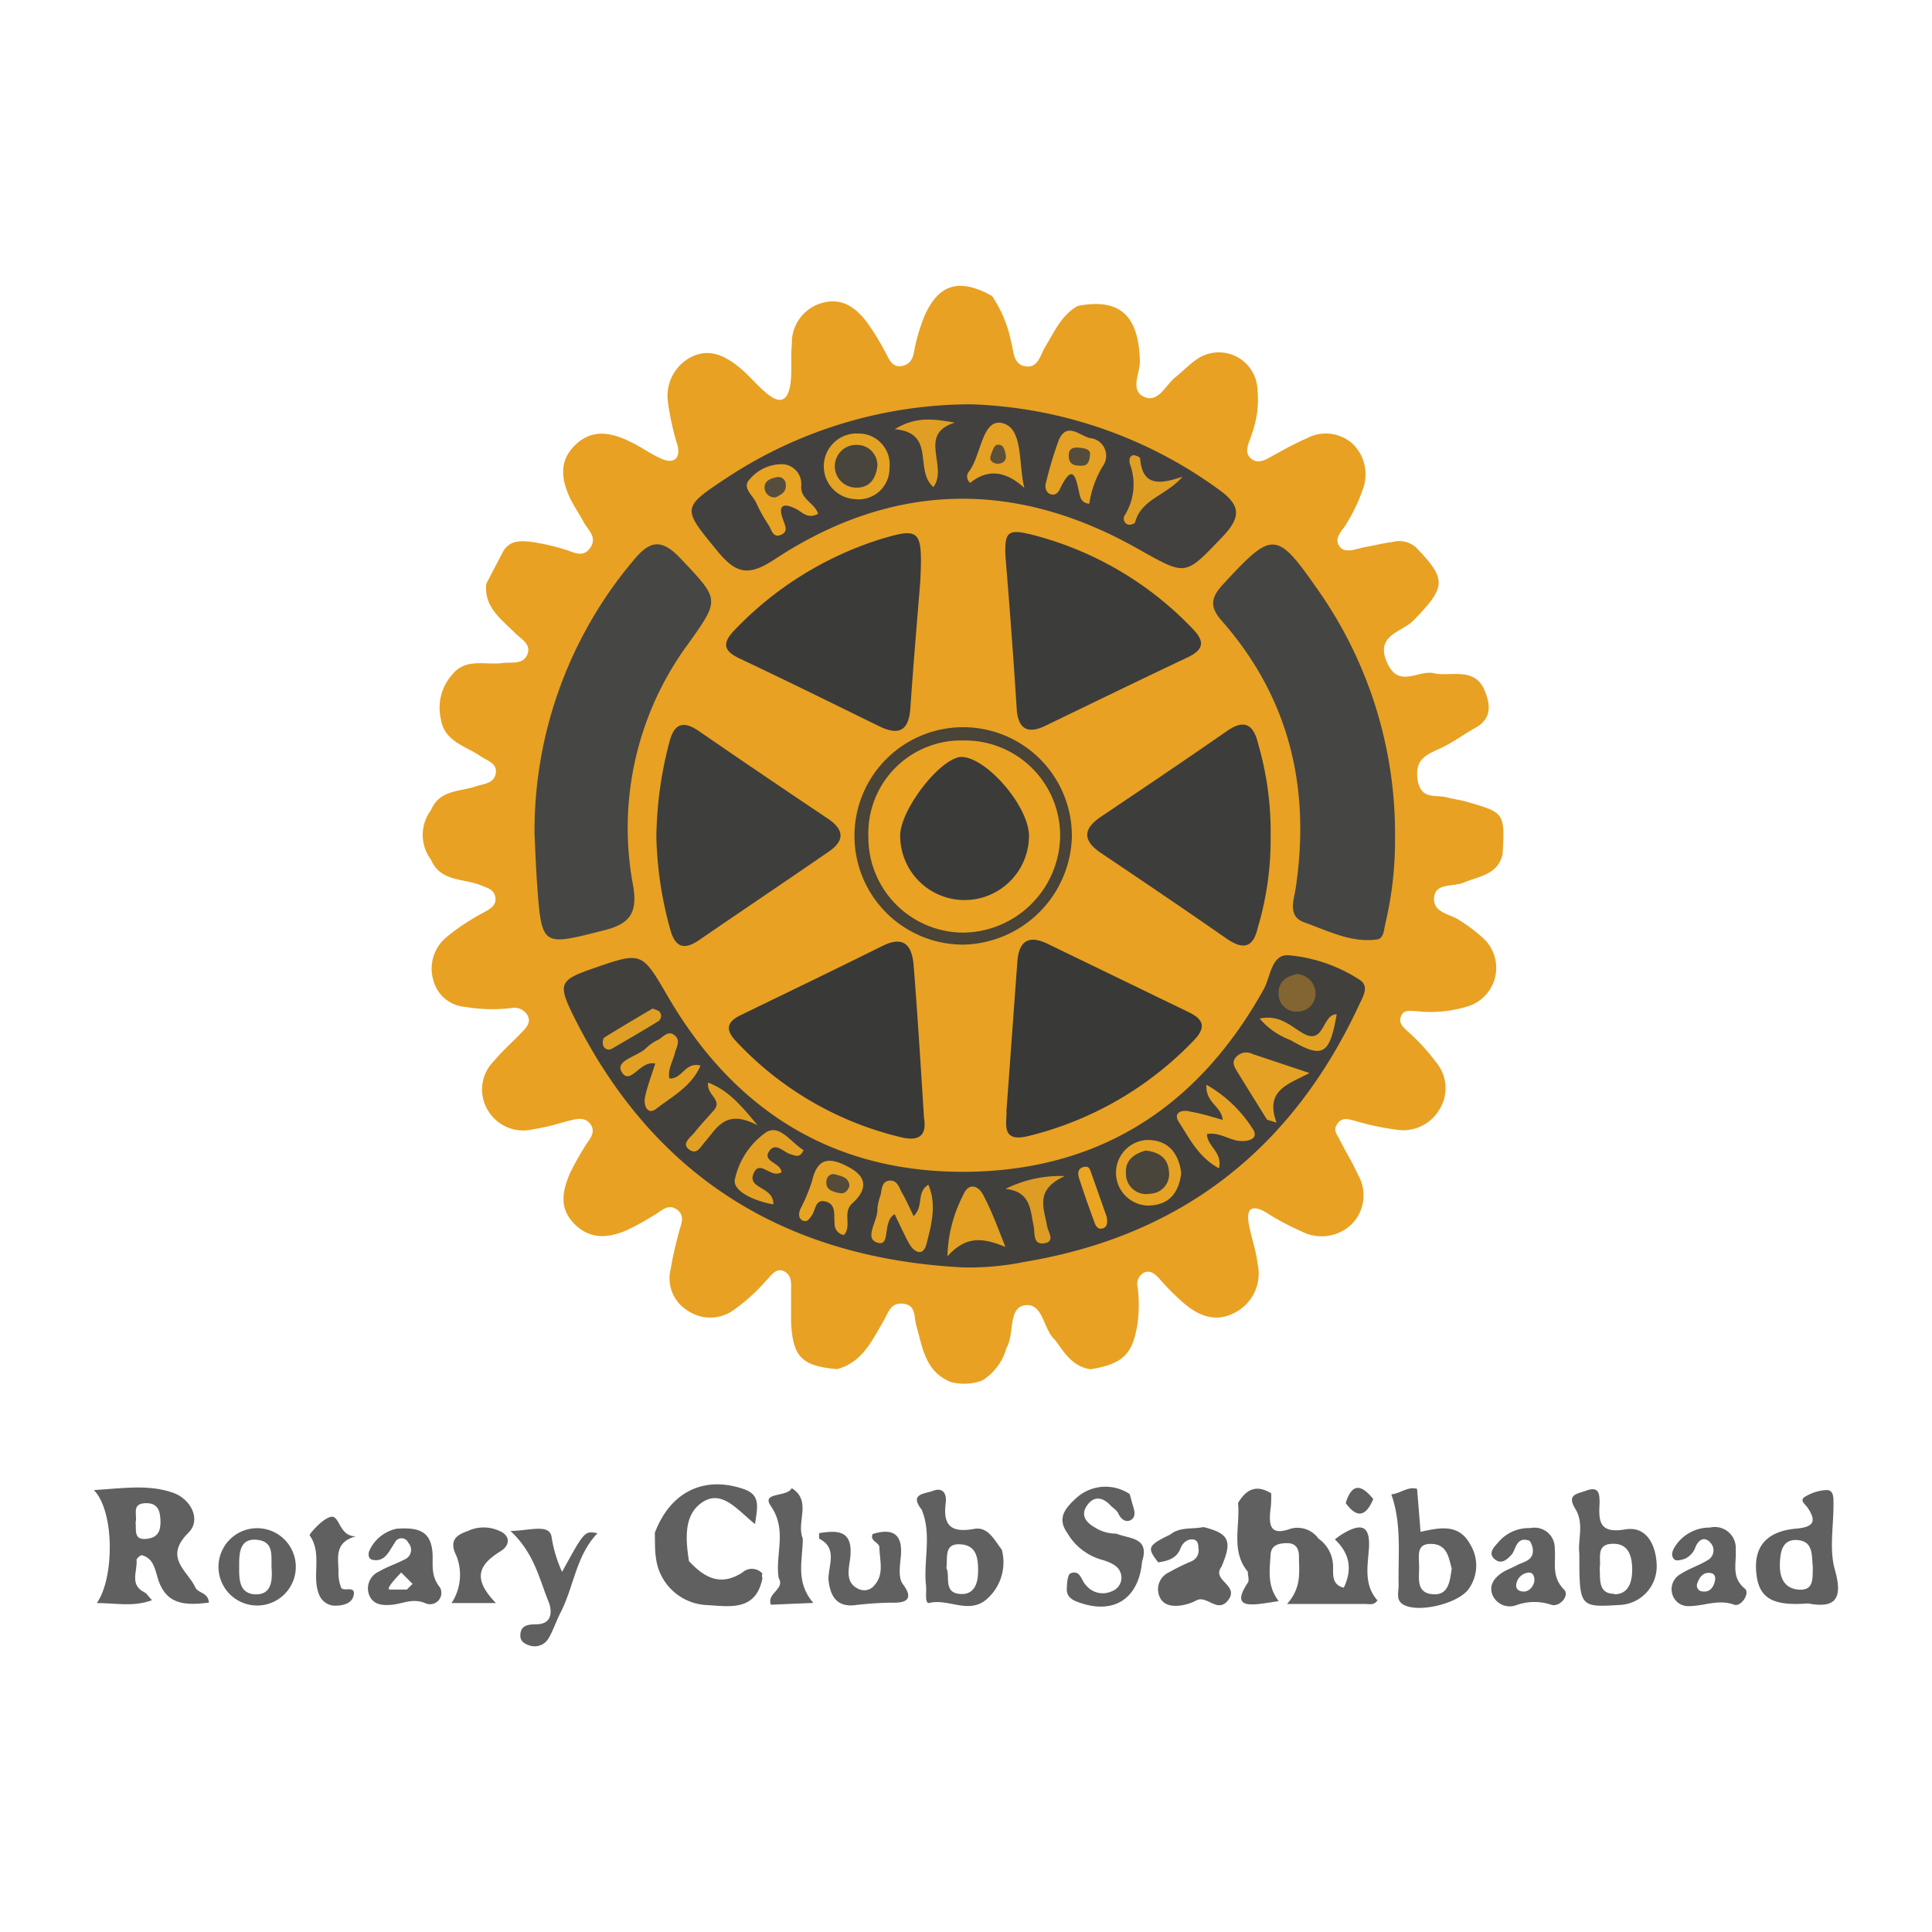 <svg id="Layer_1" data-name="Layer 1" xmlns="http://www.w3.org/2000/svg" viewBox="0 0 150 150"><defs><style>.cls-1{fill:none;}.cls-2{fill:#606060;}.cls-3{fill:#e8a122;}.cls-4{fill:#41403d;}.cls-5{fill:#454544;}.cls-6{fill:#42413f;}.cls-7{fill:#464645;}.cls-8{fill:#3c3c3a;}.cls-9{fill:#3e3e3d;}.cls-10{fill:#3d3d3c;}.cls-11{fill:#393937;}.cls-12{fill:#3b3b3a;}.cls-13{fill:#494338;}.cls-14{fill:#e4a023;}.cls-15{fill:#e3a023;}.cls-16{fill:#e7a223;}.cls-17{fill:#e5a123;}.cls-18{fill:#e6a223;}.cls-19{fill:#e5a223;}.cls-20{fill:#e2a023;}.cls-21{fill:#dd9c24;}.cls-22{fill:#e3a123;}.cls-23{fill:#826530;}.cls-24{fill:#df9e24;}.cls-25{fill:#eba523;}.cls-26{fill:#e8a323;}.cls-27{fill:#e5a323;}.cls-28{fill:#e09e24;}.cls-29{fill:#e9a222;}.cls-30{fill:#554b39;}.cls-31{fill:#4a453a;}.cls-32{fill:#544c3d;}.cls-33{fill:#564e3c;}.cls-34{fill:#48453d;}.cls-35{fill:#5c5138;}</style></defs><title>cl2</title><rect class="cls-1" width="150" height="150"/><path class="cls-2" d="M498.78,209c1.2-3.18,3.81-4.46,6.9-3.4,1.35.46,1.06,1.43.88,2.72-1.35-1.08-2.54-2.68-4.05-1.72s-1.34,2.9-1.08,4.59c1.18,1.28,2.45,2,4.16.88a1.09,1.09,0,0,1,1.55.1.37.37,0,0,0,0,.34c-.5,2.57-2.5,2.21-4.27,2.1a4.17,4.17,0,0,1-4-3.65C498.77,210.33,498.8,209.66,498.78,209Z" transform="translate(-447.94 -89.99)"/><path class="cls-2" d="M546.64,205.94c0,.44,0,.88-.07,1.31-.12,1.19,0,2,1.57,1.43a2,2,0,0,1,2.16.76,2.67,2.67,0,0,1,1.14,2.23c0,.64-.07,1.35.8,1.58a12.56,12.56,0,0,1,2.63,1c-.24.4-.63.27-1,.27-1.87,0-3.75,0-6,0,1.16-1.31.92-2.53.92-3.72,0-.6-.27-1-.91-1s-1.24.14-1.29.88c-.07,1.2-.29,2.44.63,3.62l-1.18.18c-1.34.18-2.41.18-1.22-1.61.13-.19,0-.56,0-.85-1.34-1.63-.58-3.55-.76-5.33C544.66,205.66,545.46,205.19,546.64,205.94Z" transform="translate(-447.94 -89.99)"/><path class="cls-2" d="M530.8,209c-.86-1.19-.06-2,.71-2.71a3.37,3.37,0,0,1,4.14-.3c.1.34.18.68.28,1s.2.77-.17,1-.77,0-1-.5c-.11-.25-.4-.41-.6-.62-.61-.65-1.29-.76-1.82,0s-.09,1.33.64,1.73a3,3,0,0,0,1.63.46c1,.42,2.62.26,2,2.17-.25,2.83-2.12,4.09-4.73,3.23-.69-.22-1.22-.48-1.1-1.31,0-.34.07-.89.26-1,.78-.32.84.54,1.21.91a1.67,1.67,0,0,0,2,.48,1.14,1.14,0,0,0,.76-1c0-.9-.71-1.18-1.41-1.42A4.5,4.5,0,0,1,530.8,209Z" transform="translate(-447.94 -89.99)"/><path class="cls-2" d="M538.8,209.13c.76-.61,1.72-.4,2.58-.58,2,.5,2.26,1.07,1.39,3.09-.78,1.05,1.38,1.41.55,2.55s-1.67-.4-2.5.06a3.71,3.71,0,0,1-1.22.39c-.67.08-1.38,0-1.65-.73a1.44,1.44,0,0,1,.74-1.84,16.68,16.68,0,0,1,1.75-.86.92.92,0,0,0,.54-1.06c0-.27-.05-.6-.43-.64s-.78.23-.95.68c-.3.8-1,1-1.74,1.1C537,210.17,537,210,538.8,209.13Z" transform="translate(-447.94 -89.99)"/><path class="cls-2" d="M487.57,208.85c1.44,0,3-.59,3.19.44a10.18,10.18,0,0,0,.82,2.74c1.75-3.19,1.75-3.19,2.75-3-1.67,1.73-1.83,4.15-2.87,6.16-.33.64-.55,1.35-.93,2a1.25,1.25,0,0,1-1.52.54c-.35-.11-.69-.34-.67-.76,0-.78.57-.86,1.22-.87,1.21,0,1.27-.92,1-1.68C489.8,212.58,489.44,210.6,487.57,208.85Z" transform="translate(-447.94 -89.99)"/><path class="cls-2" d="M511.54,209.45a3.17,3.17,0,0,1,0-.43c1.44-.22,2.62-.24,2.42,1.85-.08.82-.49,2,.67,2.5a1,1,0,0,0,1.2-.3c.78-.88.4-1.93.39-2.92,0-.43-.77-.49-.53-1.06,1.57-.48,2.35,0,2.19,1.74-.07.72-.21,1.66.15,2.14,1.19,1.57-.46,1.45-.94,1.45a26.92,26.92,0,0,0-2.83.2c-1.36.13-1.87-.71-2-2C512.25,211.52,513,210.19,511.54,209.45Z" transform="translate(-447.94 -89.99)"/><path class="cls-2" d="M509.41,205.53c1.6,1,.32,2.66.86,3.91,0,1.65-.61,3.37.82,5l-3.3.14c-.35-.91,1.15-1.2.6-2.09-.28-1.83.7-3.68-.6-5.57C507,205.8,509.05,206.26,509.41,205.53Z" transform="translate(-447.94 -89.99)"/><path class="cls-2" d="M486.44,214.45H483a4,4,0,0,0,.37-3.68c-.67-1.31.22-1.67.88-1.91A2.92,2.92,0,0,1,487,209c.6.44.41,1.06-.2,1.43C484.91,211.59,484.75,212.69,486.44,214.45Z" transform="translate(-447.94 -89.99)"/><path class="cls-2" d="M475.58,209.27c-1.7.45-1.37,1.67-1.36,2.72a3.14,3.14,0,0,0,.21,1.27c.17.35,1.23-.25.94.69-.15.5-.72.68-1.27.7a1.34,1.34,0,0,1-1.39-.87c-.59-1.44.28-3.15-.73-4.59-.05-.08,1.06-1.37,1.7-1.44S474.28,209.29,475.58,209.27Z" transform="translate(-447.94 -89.99)"/><path class="cls-2" d="M552.42,206.69c.49-1.62,1.25-1.43,2.14-.31C554,207.7,553.32,207.93,552.42,206.69Z" transform="translate(-447.94 -89.99)"/><path class="cls-2" d="M554.21,210.4c.18-2.07-.61-2.19-2.11-1.27a6.28,6.28,0,0,0-.52.38c1.44,1.36,1.32,2.84.33,4.39.92.64,2,.27,3,.37C553.86,213.12,554.1,211.7,554.21,210.4Z" transform="translate(-447.94 -89.99)"/><path class="cls-2" d="M463.12,213.26c-.61-1.33-2.5-2.31-.57-4.25,1.05-1,.23-2.64-1.19-3.13-1.9-.66-3.89-.34-6.13-.2,1.6,1.63,1.61,6.79.23,8.77,1.45,0,2.82.32,4.28-.22-.28-.3-.4-.52-.58-.61-1.2-.59-.53-1.65-.62-2.52,0-.11.31-.39.42-.36.85.22,1,1,1.2,1.68.61,2.21,2.17,2.22,4,2C464.11,213.61,463.32,213.69,463.12,213.26Zm-3.75-3.8c-1.08.15-.84-.67-.9-1.29.15-.52-.34-1.4.69-1.47s1.22.58,1.24,1.38S460.18,209.36,459.37,209.46Z" transform="translate(-447.94 -89.99)"/><path class="cls-2" d="M590.4,211.87c-.46-1.62-.08-3.48-.11-5.24,0-.42,0-1-.6-.95a3.57,3.57,0,0,0-1.63.53c-.43.28.05.57.24.86.71,1.07.41,1.48-.88,1.6-2.36.2-3.36,1.44-3.11,3.54.21,1.85,1.24,2.49,4,2.27C590.05,214.8,591.16,214.5,590.4,211.87Zm-2.8,1.54c-1.18-.09-1.5-1-1.47-2s.21-1.92,1.35-1.85c1.31.09,1.1,1.29,1.21,2.11C588.65,212.49,588.81,213.49,587.6,213.41Z" transform="translate(-447.94 -89.99)"/><path class="cls-2" d="M562.1,209.92c-.89-1.67-2.39-1.32-3.87-1-.09-1.17-.18-2.25-.27-3.34-.75-.2-1.34.39-2,.43.82,2.31.52,4.7.57,7.07,0,.49-.21,1.08.27,1.43,1.09.79,4.46,0,5.22-1.23A3.11,3.11,0,0,0,562.1,209.92Zm-2.86,3.85c-1.41-.07-1.1-1.29-1.12-2.19s-.21-1.77,1-1.72,1.31,1.14,1.53,1.91C560.51,212.79,560.39,213.83,559.24,213.77Z" transform="translate(-447.94 -89.99)"/><path class="cls-2" d="M574.13,208.73c-2,.34-2.08-.59-2-2,0-.7,0-1.4-1.06-1-.65.25-1.53.26-.82,1.41s.17,2.42.31,3.46c0,4.15,0,4.19,3.1,4a3,3,0,0,0,2.9-3.19C576.49,209.89,575.75,208.46,574.13,208.73Zm-.87,5c-1.25,0-1.07-1.13-1.12-2,.13-.74-.35-1.9,1.08-1.88,1.15,0,1.41.95,1.44,1.84S574.51,213.78,573.26,213.77Z" transform="translate(-447.94 -89.99)"/><path class="cls-2" d="M525.72,210.31c-.57-.74-1.07-1.81-2.13-1.62-1.82.33-2.46-.25-2.22-2.05.08-.64-.2-1.21-1-.9-.63.24-1.86.21-.87,1.46.81,1.94.11,4,.34,5.94.05.46-.13,1.39.26,1.3,1.47-.35,3,.87,4.38-.23A3.8,3.8,0,0,0,525.72,210.31Zm-3.17,3.44c-1.43-.06-.81-1.42-1.13-2,.1-.92-.18-1.93,1.08-1.86s1.37,1.06,1.38,2S523.64,213.79,522.55,213.75Z" transform="translate(-447.94 -89.99)"/><path class="cls-2" d="M583.41,213.33c-1.09-.88-.63-2-.71-3a1.63,1.63,0,0,0-2-1.74,3.18,3.18,0,0,0-2.73,1.5c-.2.32-.34.72,0,1,.18.11.54,0,.79-.08a1.58,1.58,0,0,0,.83-.94c.22-.51.68-.85,1.16-.29a.86.86,0,0,1-.21,1.33c-.68.42-1.46.66-2.12,1.09a1.34,1.34,0,0,0-.66,1.49,1.28,1.28,0,0,0,1.3,1c1.18,0,2.3-.57,3.55-.1C583.17,214.72,583.82,213.66,583.41,213.33Zm-2.35-.49c-.14.46-.41.78-.93.71a.46.46,0,0,1-.42-.61c.17-.5.48-.94,1.09-.81C581.12,212.2,581.16,212.53,581.06,212.84Z" transform="translate(-447.94 -89.99)"/><path class="cls-2" d="M569.37,213.4c-1-1-.62-2.11-.72-3.18a1.57,1.57,0,0,0-1.89-1.59,3.11,3.11,0,0,0-2.5,1.11c-.31.35-.82.84-.28,1.3s1,0,1.32-.35.34-1.38,1.29-1.11c.18,0,.34.46.36.72.06.89-.76.94-1.29,1.24-.32.18-.67.29-1,.49-.66.41-1.16,1-.84,1.8a1.45,1.45,0,0,0,1.83.79,4.12,4.12,0,0,1,2.69-.05C569,214.83,569.84,213.87,569.37,213.4Zm-3.09.16c-.41,0-.72-.19-.6-.65a1.06,1.06,0,0,1,.91-.82c.33-.05.48.24.48.57S566.79,213.52,566.28,213.56Z" transform="translate(-447.94 -89.99)"/><path class="cls-2" d="M468,208.64a3,3,0,1,0-.19,6,3,3,0,0,0,.19-6Zm-.3,5.13c-1.27-.09-1.19-1.35-1.19-2.23s0-2.14,1.38-2,1.08,1.3,1.14,2.26S469,213.86,467.68,213.77Z" transform="translate(-447.94 -89.99)"/><path class="cls-3" d="M558.05,132.67c2.23,2.35,2.12,2.94-.4,5.52-.87.89-3,1.11-2,3.28.9,2,2.43.5,3.63.79s3.09-.51,3.88,1.24c.49,1.08.67,2.27-.68,3-.89.5-1.72,1.12-2.63,1.55-1.07.51-2.09.81-1.85,2.45s1.41,1.16,2.29,1.4c.49.13,1,.19,1.49.33,3,.86,3,.87,2.82,4.1-.38,1.58-1.82,1.68-3,2.18-.82.35-2.24,0-2.32,1.19s1.27,1.23,2,1.76a11.78,11.78,0,0,1,1.91,1.46,3.13,3.13,0,0,1-1.22,5.18,9.69,9.69,0,0,1-4.11.39c-.42,0-.93-.14-1.14.39s.13.82.45,1.13a15.44,15.44,0,0,1,2.23,2.41,3.12,3.12,0,0,1,.32,3.67,3.26,3.26,0,0,1-3.35,1.61,20.46,20.46,0,0,1-3.2-.68c-.49-.11-1-.34-1.39.21s0,.86.17,1.24c.45.92,1,1.77,1.42,2.72a3.18,3.18,0,0,1-.49,3.85,3.37,3.37,0,0,1-3.86.57,21.12,21.12,0,0,1-2.89-1.55c-1-.54-1.42-.21-1.25.85s.58,2.11.7,3.21a3.4,3.4,0,0,1-1.67,3.73c-1.51.85-2.8.36-4-.63a19.07,19.07,0,0,1-2-2c-.31-.32-.64-.63-1.14-.43a1,1,0,0,0-.51,1.1,10.81,10.81,0,0,1,0,2.84c-.37,2.41-1.14,3.16-3.66,3.57-1.38-.21-2-1.26-2.75-2.28-.94-.82-.9-2.94-2.39-2.68-1.21.22-.79,2.12-1.31,3.18-.13.26,0-.08-.09.2a4.31,4.31,0,0,1-1.86,2.45,4,4,0,0,1-2.43.12c-2-.79-2.2-2.68-2.69-4.39-.19-.65,0-1.57-1-1.69s-1.17.71-1.52,1.3c-.92,1.56-1.66,3.25-3.63,3.78-2.74-.24-3.44-.95-3.57-3.63,0-.81,0-1.61,0-2.41,0-.57.09-1.25-.55-1.56s-1,.36-1.41.75a14,14,0,0,1-2.42,2.2,3.11,3.11,0,0,1-3.69.08,2.94,2.94,0,0,1-1.27-3.24c.15-.94.38-1.86.62-2.78.15-.61.55-1.32-.16-1.81s-1.23.17-1.78.46a20.53,20.53,0,0,1-2.11,1.16c-1.44.62-2.85.72-4.05-.49s-.94-2.51-.38-3.87a21.48,21.48,0,0,1,1.16-2.1c.31-.55.95-1.09.46-1.78s-1.34-.33-2-.18a19,19,0,0,1-2.56.6,3.19,3.19,0,0,1-3.5-1.67,3.11,3.11,0,0,1,.57-3.65c.65-.79,1.43-1.46,2.13-2.2.35-.37.77-.75.49-1.33a1.2,1.2,0,0,0-1.32-.58,12.38,12.38,0,0,1-3.49-.09,2.78,2.78,0,0,1-2.52-2.09,3.17,3.17,0,0,1,1.06-3.36,17.11,17.11,0,0,1,2.92-1.92c.46-.26.93-.52.84-1.14s-.64-.73-1.11-.93c-1.35-.56-3.15-.25-3.89-2a3.2,3.2,0,0,1,0-3.84c.66-1.59,2.23-1.42,3.49-1.85.6-.2,1.4-.21,1.54-1s-.69-1-1.2-1.35c-1.17-.8-2.78-1.12-3.06-2.86a3.9,3.9,0,0,1,.9-3.49c1.06-1.28,2.56-.7,3.87-.87.7-.1,1.59.16,1.94-.66s-.53-1.23-1-1.72c-1.07-1.07-2.39-2-2.18-3.79l1.34-2.56c.53-.82,1.35-.77,2.15-.68a17.37,17.37,0,0,1,2.57.58c.66.18,1.42.72,2-.11s-.16-1.37-.5-2-.68-1.13-1-1.73c-.7-1.47-1-2.94.32-4.24s2.79-1,4.26-.29c.87.4,1.64,1,2.51,1.36s1.41,0,1.21-1a20.76,20.76,0,0,1-.76-3.41,3.4,3.4,0,0,1,1.76-3.49c1.39-.71,2.54-.18,3.64.67.81.63,1.45,1.45,2.23,2.1,1.06.9,1.68.66,1.88-.72.14-1,0-2,.11-3.07a3.21,3.21,0,0,1,2.24-3.17c1.59-.49,2.67.27,3.58,1.46a18.83,18.83,0,0,1,1.38,2.23c.32.54.53,1.35,1.37,1.17s.88-.9,1-1.54a15.3,15.3,0,0,1,.71-2.3c1.11-2.54,2.73-3,5.26-1.59a9.75,9.75,0,0,1,1.48,3.55c.22.71.12,1.74,1.11,1.91s1.16-.89,1.55-1.53c.71-1.16,1.25-2.45,2.52-3.16,3.26-.63,4.75.75,4.82,4.33,0,.94-.82,2.29.4,2.76,1.06.42,1.63-1,2.4-1.59.51-.41,1-.91,1.5-1.27a3,3,0,0,1,4.82,2.14,7.89,7.89,0,0,1-.46,3.66c-.18.61-.64,1.35,0,1.85s1.35-.11,2-.43a24.46,24.46,0,0,1,2.34-1.19,3.11,3.11,0,0,1,3.49.42,3.31,3.31,0,0,1,.79,3.64,13.18,13.18,0,0,1-1.23,2.57c-.3.54-1,1.08-.58,1.74s1.34.22,2,.1,1.43-.31,2.15-.4A1.94,1.94,0,0,1,558.05,132.67Z" transform="translate(-447.94 -89.99)"/><path class="cls-4" d="M522.67,188.39c-13.83-.73-24.06-7.07-30.25-19.62-1.18-2.4-1-2.7,1.51-3.57,3.92-1.37,3.83-1.32,5.93,2.27,5.28,9,13.15,13.75,23.64,13.49,10.21-.27,17.64-5.31,22.57-14.19.53-1,.59-2.73,1.95-2.61a12.07,12.07,0,0,1,5.51,1.92c.76.51.19,1.36-.1,2-5.2,11.12-13.76,17.86-25.94,19.88A21.47,21.47,0,0,1,522.67,188.39Z" transform="translate(-447.94 -89.99)"/><path class="cls-5" d="M556.25,154.93a28.14,28.14,0,0,1-.74,6.72c-.12.49-.12,1.21-.66,1.28-2,.28-3.82-.68-5.63-1.32-1.34-.47-.82-1.74-.68-2.68,1.16-7.78-.49-14.77-5.75-20.75-.93-1.05-.85-1.78.07-2.78,3.9-4.23,4.16-4.26,7.44.44A32.92,32.92,0,0,1,556.25,154.93Z" transform="translate(-447.94 -89.99)"/><path class="cls-6" d="M523.3,121.38A34.57,34.57,0,0,1,542.57,128c1.67,1.19,1.76,2.1.33,3.62-3,3.13-2.82,3.1-6.58,1-9.58-5.44-19.12-5.24-28.32.85-2,1.3-2.93,1-4.29-.61-2.85-3.47-2.92-3.41.82-5.88A34.54,34.54,0,0,1,523.3,121.38Z" transform="translate(-447.94 -89.99)"/><path class="cls-7" d="M489.44,154.69a32.61,32.61,0,0,1,7.68-21.19c1.26-1.54,2.17-1.72,3.64-.17,3.06,3.24,3.11,3.15.58,6.69a24.09,24.09,0,0,0-4.25,18.7c.36,2.09-.18,3-2.3,3.51-4.77,1.21-4.79,1.3-5.15-3.6C489.55,157.32,489.5,156,489.44,154.69Z" transform="translate(-447.94 -89.99)"/><path class="cls-8" d="M526,133.13c-.06-1.95.18-2.15,2.57-1.49a26.1,26.1,0,0,1,11.9,7.1c1,1,1,1.66-.33,2.29-3.7,1.75-7.38,3.54-11.06,5.32-1.38.66-2.09.2-2.2-1.28C526.64,141.28,526.36,137.49,526,133.13Z" transform="translate(-447.94 -89.99)"/><path class="cls-9" d="M498.9,155a30,30,0,0,1,1-7.35c.36-1.47,1.06-1.76,2.33-.88,3.3,2.28,6.63,4.53,10,6.79,1.23.83,1.32,1.68.07,2.54-3.37,2.32-6.76,4.6-10.13,6.91-1.2.81-1.85.44-2.2-.89A29.12,29.12,0,0,1,498.9,155Z" transform="translate(-447.94 -89.99)"/><path class="cls-10" d="M546.59,154.91a23.89,23.89,0,0,1-1,7.12c-.32,1.4-1,1.79-2.35.88-3.23-2.25-6.5-4.46-9.77-6.66-1.4-.93-1.55-1.83-.08-2.83,3.27-2.2,6.54-4.4,9.78-6.65,1.41-1,2.11-.51,2.46,1A24.3,24.3,0,0,1,546.59,154.91Z" transform="translate(-447.94 -89.99)"/><path class="cls-11" d="M526.08,176.25c.3-4.06.57-7.84.85-11.61.11-1.58.87-2.08,2.33-1.38l11,5.33c1.14.55,1.32,1.18.39,2.15a26.45,26.45,0,0,1-12.86,7.45C525.57,178.75,526.14,177.09,526.08,176.25Z" transform="translate(-447.94 -89.99)"/><path class="cls-11" d="M519.68,176.79c.24,1.43-.46,1.81-1.76,1.5a25.6,25.6,0,0,1-12.87-7.5c-.87-.92-.59-1.52.43-2,3.68-1.79,7.36-3.56,11-5.37,1.75-.86,2.29.12,2.4,1.58C519.19,168.92,519.43,172.86,519.68,176.79Z" transform="translate(-447.94 -89.99)"/><path class="cls-12" d="M519.39,135.13c-.23,2.86-.53,6.34-.77,9.83-.12,1.76-.88,2.17-2.43,1.41-3.59-1.76-7.18-3.53-10.8-5.24-1.31-.61-1.39-1.22-.4-2.24a26.78,26.78,0,0,1,11.19-7C519.39,130.91,519.58,131.07,519.39,135.13Z" transform="translate(-447.94 -89.99)"/><path class="cls-13" d="M522.74,163.33a8.44,8.44,0,1,1,8.42-8.37A8.61,8.61,0,0,1,522.74,163.33Z" transform="translate(-447.94 -89.99)"/><path class="cls-14" d="M499.91,173.72c1,.08,1.2-1.31,2.42-1-.7,1.63-2.21,2.4-3.43,3.35-.66.52-1-.21-.89-.86.19-.9.53-1.76.8-2.64-1.16-.3-1.95,1.78-2.61.63-.52-.91,1.3-1.18,1.95-1.88a3.4,3.4,0,0,1,.89-.6c.42-.23.79-.8,1.33-.3.38.35.14.79,0,1.21C500.22,172.33,499.76,173,499.91,173.72Z" transform="translate(-447.94 -89.99)"/><path class="cls-15" d="M518.87,184.41c.83-.79.18-1.83,1.15-2.44.67,1.6.22,3.13-.14,4.58-.27,1.07-1,.63-1.35,0s-.75-1.5-1.13-2.29c-1,.59-.26,2.55-1.34,2.21s.06-1.71,0-2.63a4.25,4.25,0,0,1,.25-1.07c.11-.47.07-1.1.76-1.12.52,0,.67.5.86.88C518.25,183.07,518.52,183.66,518.87,184.41Z" transform="translate(-447.94 -89.99)"/><path class="cls-16" d="M542.87,176.94c-.1-1.09-1.35-1.32-1.26-2.73a10.27,10.27,0,0,1,3.55,3.36c.58.8-.22,1.07-1,1s-1.58-.71-2.51-.53c0,.94,1.23,1.4.93,2.66-1.6-.88-2.29-2.33-3.11-3.59-.49-.75.25-1,.89-.81C541.19,176.43,542,176.69,542.87,176.94Z" transform="translate(-447.94 -89.99)"/><path class="cls-17" d="M546.31,176.92c-.78-1.26-1.56-2.5-2.33-3.76-.22-.37-.46-.75,0-1.17a1.05,1.05,0,0,1,1.2-.17l4.43,1.48c-1.67.89-3.48,1.32-2.56,3.85Z" transform="translate(-447.94 -89.99)"/><path class="cls-18" d="M513.46,185.88a.87.87,0,0,1-.72-.92c-.08-.62.15-1.44-.68-1.68s-.79.66-1.1,1.09c-.17.22-.32.54-.68.39s-.35-.55-.2-.9a13.7,13.7,0,0,0,.92-2.22c.46-2,1.6-1.7,2.9-1,1.48.8,1.28,1.82.21,2.78C513.32,184.13,514.11,185.16,513.46,185.88Z" transform="translate(-447.94 -89.99)"/><path class="cls-15" d="M526,186.8c-1.67-.67-3-.94-4.5.73a10.87,10.87,0,0,1,1.25-4.81c.37-.89,1.16-.76,1.58.15C525,184.16,525.48,185.49,526,186.8Z" transform="translate(-447.94 -89.99)"/><path class="cls-15" d="M508.62,181c-.85.53-1.69-1.06-2.18.12s1.61,1,1.54,2.38c-1.32-.23-3.07-.94-3-1.87a6,6,0,0,1,2.4-3.7c1.08-.74,2,.81,2.95,1.35-.28.65-.63.43-1,.33-.56-.16-1.19-1-1.69-.21S508.54,180.24,508.62,181Z" transform="translate(-447.94 -89.99)"/><path class="cls-19" d="M539.65,181.06c-.18,1.52-.93,2.53-2.61,2.53a2.55,2.55,0,0,1-.11-5.09C538.53,178.46,539.44,179.4,539.65,181.06Z" transform="translate(-447.94 -89.99)"/><path class="cls-20" d="M506.76,177.36c-2.53-1.34-3.17.26-4.12,1.32-.3.33-.57,1-1.18.57s0-.89.32-1.24c.5-.63,1.05-1.21,1.58-1.81.73-.83-.6-1.19-.44-2.16C504.41,174.62,505.35,175.64,506.76,177.36Z" transform="translate(-447.94 -89.99)"/><path class="cls-21" d="M526,182.3a9.54,9.54,0,0,1,4.62-1c-2.37,1.06-1.62,2.5-1.39,3.86.07.48.71,1.26-.28,1.37-.81.08-.66-.79-.75-1.32C527.93,184,528,182.49,526,182.3Z" transform="translate(-447.94 -89.99)"/><path class="cls-22" d="M545.74,169.07c1.57-.33,2.42.61,3.34,1.13,1.71,1,1.48-1.47,2.64-1.46-.55,3.16-1.08,3.46-3.59,2A5.81,5.81,0,0,1,545.74,169.07Z" transform="translate(-447.94 -89.99)"/><path class="cls-23" d="M548.63,165.62a1.51,1.51,0,0,1,1.44,1.37,1.39,1.39,0,0,1-1.44,1.54,1.36,1.36,0,0,1-1.42-1.34C547.15,166.27,547.77,165.79,548.63,165.62Z" transform="translate(-447.94 -89.99)"/><path class="cls-24" d="M498.61,168.29c.2.09.44.13.55.27a.5.5,0,0,1-.16.75c-1.17.72-2.36,1.41-3.55,2.1a.46.46,0,0,1-.69-.29c-.06-.17,0-.5.09-.57C496.08,169.78,497.33,169.05,498.61,168.29Z" transform="translate(-447.94 -89.99)"/><path class="cls-25" d="M533.87,184.48c.08.55,0,.8-.34.89s-.52-.2-.61-.45c-.42-1.15-.83-2.3-1.2-3.45-.11-.34-.13-.74.33-.87s.51.18.61.45Z" transform="translate(-447.94 -89.99)"/><path class="cls-17" d="M532.51,129.1c-.57-.06-.67-.39-.76-.76-.26-1.16-.47-2.59-1.53-.36-.13.26-.34.49-.69.39s-.49-.5-.39-.86a29.24,29.24,0,0,1,1-3.34c.62-1.46,1.64-.35,2.41-.17a1.38,1.38,0,0,1,1,2.2A7.86,7.86,0,0,0,532.51,129.1Z" transform="translate(-447.94 -89.99)"/><path class="cls-26" d="M511.46,129.88c-.83.44-1.22-.13-1.72-.38-.95-.48-1.44-.32-1,.84.14.43.41.88-.09,1.14-.7.36-.81-.38-1.05-.75a11.85,11.85,0,0,1-.95-1.71c-.27-.6-1.18-1.19-.45-1.88a3.27,3.27,0,0,1,2.51-1.11,1.54,1.54,0,0,1,1.44,1.65C510.06,128.77,511.17,129,511.46,129.88Z" transform="translate(-447.94 -89.99)"/><path class="cls-27" d="M517,126.32a2.4,2.4,0,0,1-2.71,2.42,2.55,2.55,0,0,1,.32-5.09A2.4,2.4,0,0,1,517,126.32Z" transform="translate(-447.94 -89.99)"/><path class="cls-17" d="M527.47,127.87c-1.42-1.29-2.81-1.52-4.2-.39a.62.62,0,0,1-.07-.92c.94-1.28,1-4.14,2.6-3.71S527,126,527.47,127.87Z" transform="translate(-447.94 -89.99)"/><path class="cls-24" d="M539.75,127c-1.24,1.46-3.19,1.72-3.68,3.54,0,.11-.39.23-.54.18a.48.48,0,0,1-.28-.7,4.55,4.55,0,0,0,.42-4c-.07-.26-.08-.62.27-.69.16,0,.51.14.52.24C536.63,127.83,538.08,127.56,539.75,127Z" transform="translate(-447.94 -89.99)"/><path class="cls-28" d="M520.41,127.81c-1.54-1.33.25-4.2-3-4.5,1.64-1,3-.8,4.66-.51C519.14,123.71,521.59,126.21,520.41,127.81Z" transform="translate(-447.94 -89.99)"/><path class="cls-29" d="M522.76,147.48a7.39,7.39,0,0,1,7.49,7.46,7.61,7.61,0,0,1-7.59,7.46,7.4,7.4,0,0,1-7.3-7.44A7.21,7.21,0,0,1,522.76,147.48Z" transform="translate(-447.94 -89.99)"/><path class="cls-30" d="M513.89,182.07c-.13.39-.38.64-.79.55s-1.07-.21-1-.89c0-.34.28-.69.74-.55S513.86,181.41,513.89,182.07Z" transform="translate(-447.94 -89.99)"/><path class="cls-31" d="M536.89,179.32c1,.11,1.72.56,1.8,1.57a1.52,1.52,0,0,1-1.46,1.78,1.57,1.57,0,0,1-1.87-1.61C535.3,180.05,536,179.57,536.89,179.32Z" transform="translate(-447.94 -89.99)"/><path class="cls-32" d="M532.57,125.15c0,.76-.25,1-.64,1s-.92,0-1-.6.18-.86.74-.81S532.53,124.9,532.57,125.15Z" transform="translate(-447.94 -89.99)"/><path class="cls-33" d="M508.18,128.6a.77.77,0,0,1-.87-.64c-.08-.63.44-.82.93-.92a.58.58,0,0,1,.71.59C509,128.25,508.49,128.42,508.18,128.6Z" transform="translate(-447.94 -89.99)"/><path class="cls-34" d="M516.06,126.18c-.14,1.06-.65,1.7-1.7,1.67a1.66,1.66,0,0,1,.11-3.32A1.58,1.58,0,0,1,516.06,126.18Z" transform="translate(-447.94 -89.99)"/><path class="cls-35" d="M525.36,126c-.4-.07-.66-.28-.48-.7s.23-.94.79-.74c.21.07.35.57.37.88S525.81,126,525.36,126Z" transform="translate(-447.94 -89.99)"/><path class="cls-12" d="M527.83,154.87a5,5,0,0,1-4.93,5,5,5,0,0,1-5.07-5c0-2,3.08-6,4.72-6.11C524.46,148.73,527.8,152.53,527.83,154.87Z" transform="translate(-447.94 -89.99)"/><path class="cls-2" d="M482.1,213.24c-.81-1-.48-1.94-.6-2.89-.17-1.29-.84-1.79-2.59-1.68.31,0,.08,0-.13,0a3,3,0,0,0-2.15,1.69c-.14.32-.08.66.22.73,1,.21,1.29-.68,1.74-1.32a.57.57,0,0,1,1.05,0,.81.81,0,0,1-.29,1.3c-.64.33-1.35.56-2,.94a1.43,1.43,0,0,0-.73,1.86c.32.72,1,.77,1.69.72.9-.07,1.68-.57,2.72-.1A.88.88,0,0,0,482.1,213.24Zm-2.57.16h-1.32c-.44,0,.88-1.32.88-1.32l.88.88Z" transform="translate(-447.94 -89.99)"/></svg>